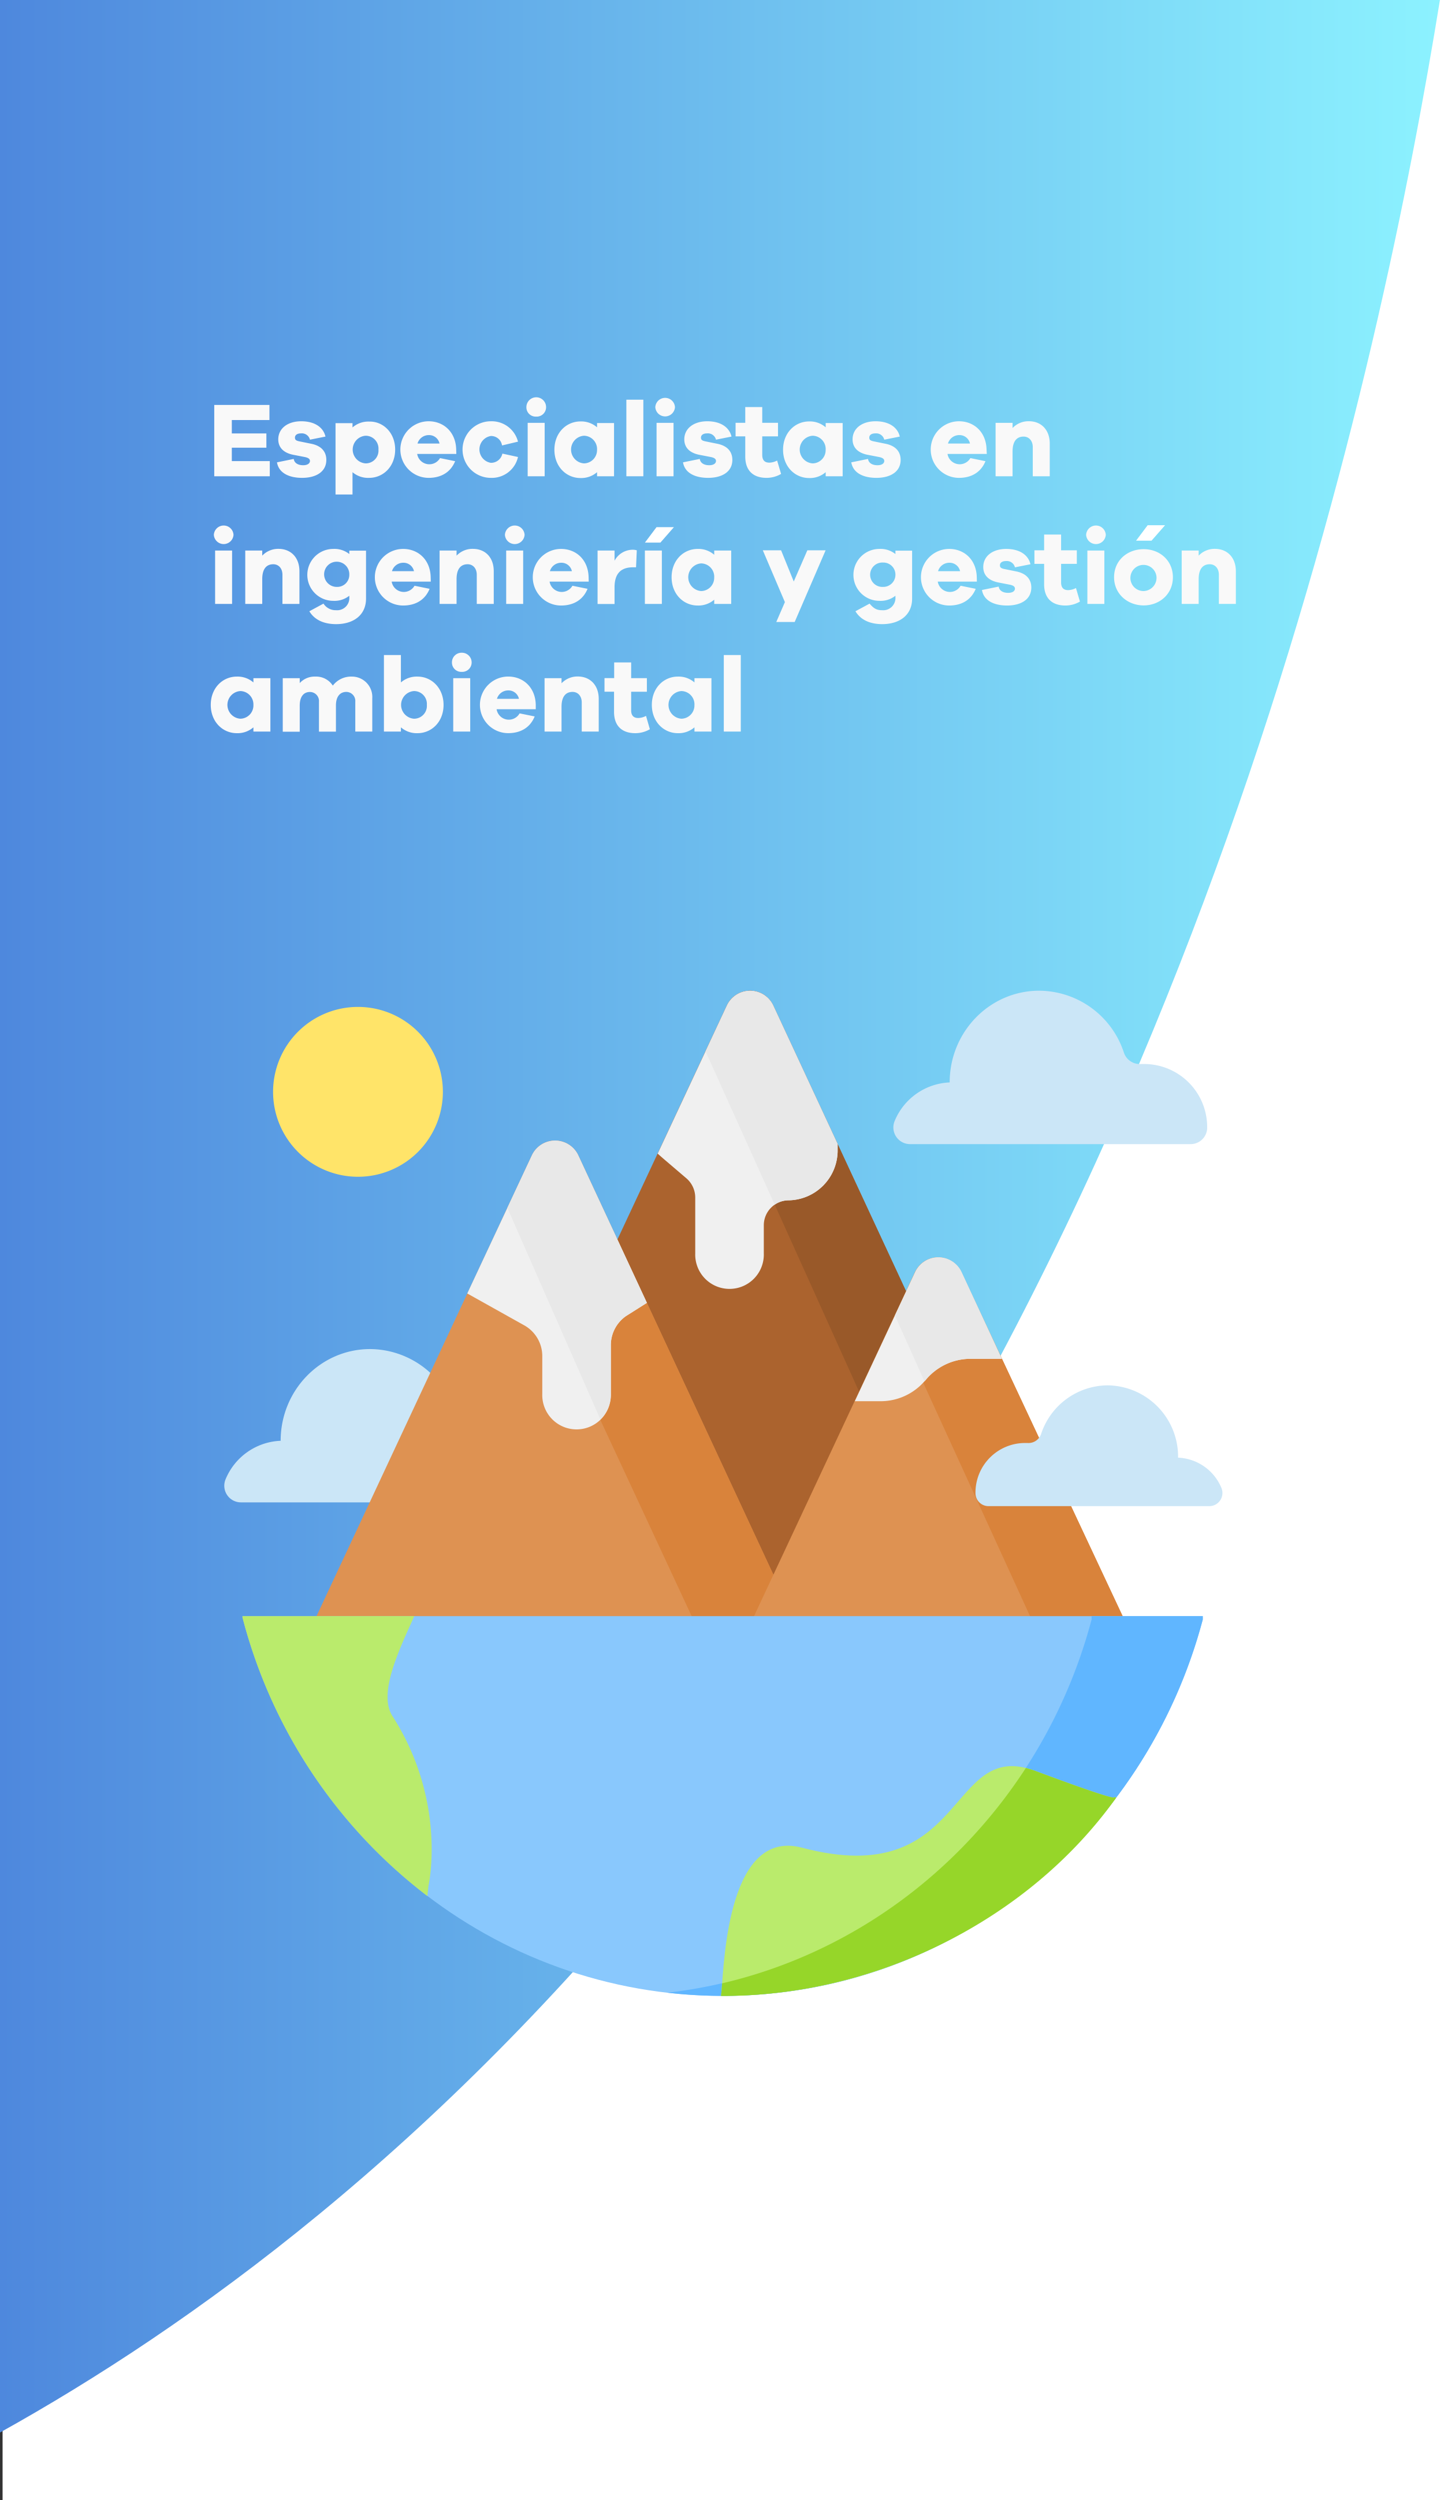 <svg id="Capa_1" data-name="Capa 1" xmlns="http://www.w3.org/2000/svg" xmlns:xlink="http://www.w3.org/1999/xlink" viewBox="0 0 425.2 736"><rect x="0" y="0" width="425.2" height="736" fill="#333333" stroke="none"/><defs><style>.cls-1{fill:#fff;}.cls-2{fill:url(#Degradado_sin_nombre_29);}.cls-3{fill:#f9f9f9;}.cls-4{fill:#cbe6f7;}.cls-5{fill:#ab632e;}.cls-6{fill:#995929;}.cls-7{fill:#de9252;}.cls-8{fill:#d9833b;}.cls-9{fill:#f0f0f0;}.cls-10{fill:#e8e8e8;}.cls-11{fill:#89c8fd;}.cls-12{fill:#60b6ff;}.cls-13{fill:#baeb6c;}.cls-14{fill:#96d629;}.cls-15{fill:#ffe469;}</style><linearGradient id="Degradado_sin_nombre_29" y1="358.03" x2="424" y2="358.03" gradientUnits="userSpaceOnUse"><stop offset="0" stop-color="#4e88dd"/><stop offset="1" stop-color="#8cf2ff"/></linearGradient></defs><title>indexPageMobile</title><rect class="cls-1" x="0.76" width="424.44" height="736"/><path class="cls-2" d="M0,716.07V0H424c-16.72,103.09-67.23,348.7-223.59,543.41C128.35,633.14,55.33,685.28,0,716.07Z"/><path class="cls-3" d="M79.44,140.2H63.09v-21H79.34v4.45H68.26v3.94H78.44v4.2H68.26v3.95H79.44Z"/><path class="cls-3" d="M86.49,135.1c.21,1.34,1.44,1.85,2.78,1.85s2-.57,2-1.26c0-.53-.41-.94-1.57-1.16l-3.19-.62c-2.91-.53-4.57-2.1-4.57-4.57,0-3.23,2.78-5.33,6.76-5.33s6.51,1.79,7.14,4.51l-4.57.91a2.45,2.45,0,0,0-2.63-1.85c-1.35,0-1.79.66-1.79,1.22s.19.88,1.19,1.1l3.7.75c3,.63,4.35,2.41,4.35,4.73,0,3.48-3,5.29-7.14,5.29-3.69,0-6.86-1.34-7.39-4.57Z"/><path class="cls-3" d="M116.36,132.34c0,5-3.51,8.33-7.67,8.33A7.06,7.06,0,0,1,103.8,139v6.57h-5v-21h5v1.26a7.07,7.07,0,0,1,4.89-1.73C112.85,124,116.36,127.4,116.36,132.34Zm-4.92,0a3.78,3.78,0,0,0-3.79-4.07,4.08,4.08,0,0,0,0,8.14A3.76,3.76,0,0,0,111.44,132.34Z"/><path class="cls-3" d="M134.37,133.63H122.84a3.63,3.63,0,0,0,6.73,1.22l4.45.91c-1.35,3.31-4.19,4.91-7.8,4.91a8.33,8.33,0,0,1,0-16.66c4.44,0,8,3.2,8.11,8.33Zm-11.43-3.07h6.48a3.14,3.14,0,0,0-3.16-2.48A3.45,3.45,0,0,0,122.94,130.56Z"/><path class="cls-3" d="M147.93,133.53l4.6,1a7.89,7.89,0,0,1-8,6.14,8.33,8.33,0,1,1,0-16.66,8,8,0,0,1,8,6l-4.7,1.12a3.24,3.24,0,0,0-3.32-2.78,4,4,0,0,0,0,7.89A3.39,3.39,0,0,0,147.93,133.53Z"/><path class="cls-3" d="M160.8,119.85a2.77,2.77,0,0,1-2.92,2.79,2.74,2.74,0,0,1-2.88-2.79,2.9,2.9,0,0,1,5.8,0Zm-5.42,20.35V124.48h5V140.2Z"/><path class="cls-3" d="M180.81,140.2h-5V139a7.08,7.08,0,0,1-4.89,1.72c-4.16,0-7.67-3.35-7.67-8.33s3.51-8.33,7.67-8.33a7.08,7.08,0,0,1,4.89,1.73v-1.26h5Zm-5-7.86a3.93,3.93,0,0,0-3.86-4.07,4.08,4.08,0,0,0,0,8.14A3.91,3.91,0,0,0,175.8,132.34Z"/><path class="cls-3" d="M184.44,140.2V117.66h5V140.2Z"/><path class="cls-3" d="M198.75,119.85a2.9,2.9,0,0,1-5.79,0,2.9,2.9,0,0,1,5.79,0Zm-5.42,20.35V124.48h5V140.2Z"/><path class="cls-3" d="M206.05,135.1c.22,1.34,1.44,1.85,2.78,1.85s2-.57,2-1.26c0-.53-.41-.94-1.57-1.16l-3.19-.62c-2.91-.53-4.57-2.1-4.57-4.57,0-3.23,2.79-5.33,6.76-5.33s6.51,1.79,7.14,4.51l-4.57.91a2.45,2.45,0,0,0-2.63-1.85c-1.35,0-1.79.66-1.79,1.22s.19.88,1.19,1.1l3.7.75c3,.63,4.35,2.41,4.35,4.73,0,3.48-3,5.29-7.14,5.29-3.69,0-6.85-1.34-7.39-4.57Z"/><path class="cls-3" d="M230,139.51a8.49,8.49,0,0,1-4.29,1.16c-3.91,0-6.26-2.13-6.26-6.26v-5.95H216.6v-4h2.85v-4.63h5v4.63h4.64v4h-4.64v5.45c0,1.63.78,2.28,2.1,2.28a5.13,5.13,0,0,0,2.28-.62Z"/><path class="cls-3" d="M248.13,140.2h-5V139a7.05,7.05,0,0,1-4.88,1.72c-4.16,0-7.67-3.35-7.67-8.33s3.51-8.33,7.67-8.33a7.06,7.06,0,0,1,4.88,1.73v-1.26h5Zm-5-7.86a3.92,3.92,0,0,0-3.85-4.07,4.08,4.08,0,0,0,0,8.14A3.9,3.9,0,0,0,243.12,132.34Z"/><path class="cls-3" d="M255.59,135.1c.22,1.34,1.44,1.85,2.79,1.85s2-.57,2-1.26c0-.53-.41-.94-1.56-1.16l-3.2-.62c-2.91-.53-4.57-2.1-4.57-4.57,0-3.23,2.79-5.33,6.76-5.33s6.52,1.79,7.14,4.51l-4.57.91a2.44,2.44,0,0,0-2.63-1.85c-1.35,0-1.78.66-1.78,1.22s.18.88,1.19,1.1l3.69.75c3,.63,4.35,2.41,4.35,4.73,0,3.48-3,5.29-7.14,5.29-3.69,0-6.85-1.34-7.39-4.57Z"/><path class="cls-3" d="M290.57,133.63H279a3.64,3.64,0,0,0,6.74,1.22l4.44.91c-1.34,3.31-4.19,4.91-7.79,4.91a8.33,8.33,0,0,1,0-16.66c4.44,0,8,3.2,8.11,8.33Zm-11.43-3.07h6.48a3.14,3.14,0,0,0-3.16-2.48A3.45,3.45,0,0,0,279.14,130.56Z"/><path class="cls-3" d="M309.11,130.56v9.64h-5v-8.58c0-1.84-1.1-3.1-2.7-3.1-2,0-3.25,1.35-3.25,4.39v7.29h-5V124.48h5V126a6.46,6.46,0,0,1,4.82-2C306.66,124,309.11,126.61,309.11,130.56Z"/><path class="cls-3" d="M68.76,157.43a2.9,2.9,0,0,1-5.79,0,2.9,2.9,0,0,1,5.79,0Zm-5.42,20.35V162.06h5v15.72Z"/><path class="cls-3" d="M88.17,168.14v9.64h-5V169.2c0-1.85-1.1-3.1-2.7-3.1-2,0-3.25,1.35-3.25,4.39v7.29h-5V162.06h5v1.51a6.46,6.46,0,0,1,4.82-2C85.73,161.59,88.17,164.19,88.17,168.14Z"/><path class="cls-3" d="M107.78,176.22c0,4.85-3.7,7.51-8.8,7.51-3.6,0-6.36-1.25-7.89-3.79l4.16-2.25a4.27,4.27,0,0,0,3.7,1.94,3.59,3.59,0,0,0,3.91-3.82v-.44a7,7,0,0,1-4.73,1.5,7.64,7.64,0,0,1,0-15.28,7,7,0,0,1,4.73,1.51v-1h4.92Zm-4.92-7.05a3.71,3.71,0,1,0-3.66,3.6A3.55,3.55,0,0,0,102.86,169.17Z"/><path class="cls-3" d="M126.85,171.21H115.33a3.63,3.63,0,0,0,6.73,1.22l4.44.9c-1.34,3.32-4.19,4.92-7.79,4.92a8.33,8.33,0,0,1,0-16.66c4.45,0,8,3.2,8.11,8.33Zm-11.43-3.07h6.48a3.14,3.14,0,0,0-3.16-2.48A3.45,3.45,0,0,0,115.42,168.14Z"/><path class="cls-3" d="M145.39,168.14v9.64h-5V169.2c0-1.85-1.1-3.1-2.69-3.1-2,0-3.26,1.35-3.26,4.39v7.29h-5V162.06h5v1.51a6.46,6.46,0,0,1,4.82-2C143,161.59,145.39,164.19,145.39,168.14Z"/><path class="cls-3" d="M154.47,157.43a2.9,2.9,0,0,1-5.79,0,2.9,2.9,0,0,1,5.79,0Zm-5.42,20.35V162.06h5v15.72Z"/><path class="cls-3" d="M173.35,171.21H161.83a3.63,3.63,0,0,0,6.73,1.22l4.45.9c-1.35,3.32-4.2,4.92-7.8,4.92a8.33,8.33,0,0,1,0-16.66c4.45,0,8,3.2,8.11,8.33Zm-11.43-3.07h6.48a3.14,3.14,0,0,0-3.16-2.48A3.45,3.45,0,0,0,161.92,168.14Z"/><path class="cls-3" d="M187.51,162l-.22,5h-.91c-3.51,0-5.42,1.81-5.42,5.88v4.92h-5V162.06h5v3a6.08,6.08,0,0,1,5.42-3.23A4.08,4.08,0,0,1,187.51,162Z"/><path class="cls-3" d="M189.89,177.78V162.06h5v15.72Z"/><path class="cls-3" d="M215.31,177.78h-5v-1.25a7.08,7.08,0,0,1-4.88,1.72c-4.16,0-7.67-3.35-7.67-8.33s3.51-8.33,7.67-8.33a7.08,7.08,0,0,1,4.88,1.72v-1.25h5Zm-5-7.86a3.92,3.92,0,0,0-3.85-4.07,4.08,4.08,0,0,0,0,8.14A3.9,3.9,0,0,0,210.3,169.92Z"/><path class="cls-3" d="M234,183.1h-5.42l2.54-5.85L224.62,162H230l3.73,9.18,4-9.18h5.38Z"/><path class="cls-3" d="M268.58,176.22c0,4.85-3.69,7.51-8.8,7.51-3.6,0-6.35-1.25-7.89-3.79l4.17-2.25c1.19,1.41,2.06,1.94,3.69,1.94a3.6,3.6,0,0,0,3.92-3.82v-.44a7,7,0,0,1-4.73,1.5,7.64,7.64,0,0,1,0-15.28,7,7,0,0,1,4.73,1.51v-1h4.91Zm-4.91-7.05A3.55,3.55,0,0,0,260,165.6a3.59,3.59,0,1,0,0,7.17A3.58,3.58,0,0,0,263.67,169.17Z"/><path class="cls-3" d="M287.65,171.21H276.13a3.63,3.63,0,0,0,6.73,1.22l4.45.9c-1.35,3.32-4.2,4.92-7.8,4.92a8.33,8.33,0,0,1,0-16.66c4.45,0,8,3.2,8.11,8.33Zm-11.43-3.07h6.49a3.16,3.16,0,0,0-3.17-2.48A3.45,3.45,0,0,0,276.22,168.14Z"/><path class="cls-3" d="M294.07,172.68c.22,1.34,1.44,1.84,2.79,1.84s2-.56,2-1.25c0-.53-.41-.94-1.57-1.16l-3.19-.62c-2.91-.54-4.57-2.1-4.57-4.57,0-3.23,2.78-5.33,6.76-5.33s6.51,1.79,7.14,4.51l-4.57.91a2.45,2.45,0,0,0-2.63-1.85c-1.35,0-1.79.66-1.79,1.22s.19.88,1.19,1.1l3.7.75c3,.63,4.35,2.41,4.35,4.73,0,3.47-3,5.29-7.14,5.29-3.7,0-6.86-1.35-7.39-4.57Z"/><path class="cls-3" d="M318,177.09a8.49,8.49,0,0,1-4.29,1.16c-3.91,0-6.26-2.13-6.26-6.26v-6h-2.85v-4h2.85v-4.63h5v4.63h4.63v4h-4.63v5.45c0,1.63.78,2.28,2.1,2.28a5.2,5.2,0,0,0,2.28-.62Z"/><path class="cls-3" d="M325.61,157.43a2.9,2.9,0,0,1-5.79,0,2.9,2.9,0,0,1,5.79,0Zm-5.42,20.35V162.06h5v15.72Z"/><path class="cls-3" d="M345.37,169.92c0,5-3.95,8.3-8.61,8.3s-8.71-3.32-8.71-8.3,3.95-8.26,8.71-8.26S345.37,165,345.37,169.92Zm-4.82,0a3.85,3.85,0,1,0-3.79,4.07A3.91,3.91,0,0,0,340.55,169.92Z"/><path class="cls-3" d="M363.91,168.14v9.64h-5V169.2c0-1.85-1.1-3.1-2.69-3.1-2,0-3.26,1.35-3.26,4.39v7.29h-5V162.06h5v1.51a6.46,6.46,0,0,1,4.82-2C361.46,161.59,363.91,164.19,363.91,168.14Z"/><path class="cls-3" d="M79.62,215.36h-5v-1.25a7.13,7.13,0,0,1-4.89,1.72c-4.16,0-7.67-3.35-7.67-8.33s3.51-8.33,7.67-8.33a7.13,7.13,0,0,1,4.89,1.72v-1.25h5Zm-5-7.86a3.93,3.93,0,0,0-3.86-4.07,4.08,4.08,0,0,0,0,8.14A3.91,3.91,0,0,0,74.62,207.5Z"/><path class="cls-3" d="M109.62,205.53v9.83h-5v-8.77a2.67,2.67,0,0,0-2.63-2.91c-1.85,0-3.07,1.35-3.07,4v7.7h-5v-8.77a2.67,2.67,0,0,0-2.66-2.91c-1.82,0-3,1.35-3,4v7.7h-5V199.64h5v1.44a5.94,5.94,0,0,1,4.63-1.91A5.83,5.83,0,0,1,98,201.83a6.76,6.76,0,0,1,5.57-2.66A6,6,0,0,1,109.62,205.53Z"/><path class="cls-3" d="M130.61,207.5c0,5-3.51,8.33-7.67,8.33a7.11,7.11,0,0,1-4.89-1.72v1.25h-5V192.82h5v8.07a7.11,7.11,0,0,1,4.89-1.72C127.1,199.17,130.61,202.55,130.61,207.5Zm-4.92,0a3.78,3.78,0,0,0-3.79-4.07,4.08,4.08,0,0,0,0,8.14A3.77,3.77,0,0,0,125.69,207.5Z"/><path class="cls-3" d="M138.88,195a2.77,2.77,0,0,1-2.92,2.78,2.74,2.74,0,0,1-2.88-2.78,2.82,2.82,0,0,1,2.88-2.85A2.86,2.86,0,0,1,138.88,195Zm-5.42,20.35V199.64h5v15.72Z"/><path class="cls-3" d="M157.76,208.78H146.23A3.64,3.64,0,0,0,153,210l4.44.9c-1.34,3.32-4.19,4.92-7.79,4.92a8.33,8.33,0,0,1,0-16.66c4.44,0,8,3.2,8.11,8.33Zm-11.43-3.06h6.48a3.14,3.14,0,0,0-3.16-2.48A3.45,3.45,0,0,0,146.33,205.72Z"/><path class="cls-3" d="M176.3,205.72v9.64h-5v-8.58c0-1.85-1.1-3.1-2.7-3.1-2,0-3.25,1.35-3.25,4.38v7.3h-5V199.64h5v1.5a6.49,6.49,0,0,1,4.82-2C173.85,199.17,176.3,201.77,176.3,205.72Z"/><path class="cls-3" d="M191.36,214.67a8.52,8.52,0,0,1-4.29,1.16c-3.91,0-6.26-2.13-6.26-6.26v-5.95H178v-4h2.85V195h5v4.63h4.63v4h-4.63v5.45c0,1.62.78,2.28,2.1,2.28a5.2,5.2,0,0,0,2.28-.62Z"/><path class="cls-3" d="M209.49,215.36h-5v-1.25a7.1,7.1,0,0,1-4.88,1.72c-4.17,0-7.67-3.35-7.67-8.33s3.5-8.33,7.67-8.33a7.1,7.1,0,0,1,4.88,1.72v-1.25h5Zm-5-7.86a3.92,3.92,0,0,0-3.85-4.07,4.08,4.08,0,0,0,0,8.14A3.9,3.9,0,0,0,204.48,207.5Z"/><path class="cls-3" d="M213.13,215.36V192.82h5v22.54Z"/><polygon class="cls-1" points="334.53 159.16 339.08 159.16 343.07 154.61 337.94 154.61 334.53 159.16"/><polygon class="cls-1" points="189.9 159.73 194.46 159.73 198.44 155.18 193.32 155.18 189.9 159.73"/><path class="cls-4" d="M158.39,437.43a18.55,18.55,0,0,0-18.32-18.78c-.4,0-.8,0-1.19,0a4.94,4.94,0,0,1-5-3.38A26.42,26.42,0,0,0,109,397.13c-14.56,0-26.36,12.09-26.36,27h0a18.33,18.33,0,0,0-16.23,11.37,4.9,4.9,0,0,0,4.55,6.76h82.56a4.87,4.87,0,0,0,4.9-4.8Z"/><path class="cls-5" d="M167.18,396.14,214,296.06a7.53,7.53,0,0,1,13.72,0l46.53,100.06L223,514Z"/><path class="cls-6" d="M227.73,296.08a7.53,7.53,0,0,0-13.72,0l-6.26,13.39L261.1,427.69l13.16-31.55Z"/><path class="cls-7" d="M89.92,482.77l66.67-142.59a7.53,7.53,0,0,1,13.72,0l66.08,142Z"/><path class="cls-8" d="M170.31,340.2a7.53,7.53,0,0,0-13.72,0l-8,17.22,58.07,124.77L90,482.65l-.06.12,146.47-.6Z"/><path class="cls-7" d="M220,480.09,269.4,374.56a7.53,7.53,0,0,1,13.72,0l50,106.7Z"/><path class="cls-8" d="M283.12,374.58a7.53,7.53,0,0,0-13.72,0L263.14,388l43.8,95.71h27.39Z"/><path class="cls-9" d="M154.43,390.18a10.37,10.37,0,0,1,5.25,9.07v11.11a10.1,10.1,0,1,0,20.19,0V396a10.41,10.41,0,0,1,4.49-8.6l6.12-3.87L170.31,340.2a7.53,7.53,0,0,0-13.72,0l-19,40.57.31.17Z"/><path class="cls-9" d="M202.12,346.87a7.49,7.49,0,0,1,2.6,5.69V369a10.1,10.1,0,1,0,20.19,0v-8.22a7.34,7.34,0,0,1,7.24-7.43,14.68,14.68,0,0,0,14.5-14.85v-1.72l-18.92-40.69a7.53,7.53,0,0,0-13.72,0l-20.35,43.51,1.48,1.31Z"/><path class="cls-10" d="M232.15,353.34a14.68,14.68,0,0,0,14.5-14.85v-1.72l-18.92-40.69a7.53,7.53,0,0,0-13.72,0l-6.26,13.39,20.37,45.15A7.11,7.11,0,0,1,232.15,353.34Z"/><path class="cls-9" d="M259.37,412.48a17.11,17.11,0,0,0,13.16-6.23A17.11,17.11,0,0,1,285.7,400H295l-11.83-25.44a7.53,7.53,0,0,0-13.72,0l-17.74,37.92Z"/><path class="cls-10" d="M285.7,400H295l-11.83-25.44a7.53,7.53,0,0,0-13.72,0l-5.94,12.69,8.72,19.4.35-.4A17.11,17.11,0,0,1,285.7,400Z"/><path class="cls-10" d="M170.31,340.2a7.53,7.53,0,0,0-13.72,0l-7.19,15.38,27.37,62.24a10.41,10.41,0,0,0,3.1-7.44V396a10.41,10.41,0,0,1,4.49-8.6l6.12-3.87Z"/><path class="cls-11" d="M71.4,475.75H354.17v1c-16.93,63.85-73.78,110.79-141.3,110.79-67.74,0-124.73-47.24-141.47-111.4Z"/><path class="cls-12" d="M321.43,475.75v1c-15.55,58.61-64.74,103-124.93,109.85a142.65,142.65,0,0,0,16.37.94c67.52,0,124.37-46.94,141.3-110.79v-1Z"/><path class="cls-13" d="M115.58,505.2c-3.74-5.85.31-16.06,5.4-27.21l1-2.24H71.4v.41a150.84,150.84,0,0,0,54.45,82l.31-3S131.8,530.54,115.58,505.2Z"/><path class="cls-13" d="M304.77,521.28c-26-9.7-19.72,35.57-68.63,22.63-21.44-5.67-22.87,32.33-23.66,42l-.17,1.61h.56c47.12,0,89-22.86,115.82-58.38L328,529S330.81,531,304.77,521.28Z"/><path class="cls-13" d="M320.52,539.08l-.09.1Z"/><path class="cls-14" d="M304.77,521.29a26.55,26.55,0,0,0-2.7-.84c-20.49,31.57-52.28,54.73-89.43,63.39-.06.8-.11,1.51-.16,2.11l-.17,1.61c44.74.17,90.17-21.67,116.38-58.37L328,529S330.81,531,304.77,521.29Z"/><path class="cls-4" d="M355.46,332a18.56,18.56,0,0,0-18.33-18.78c-.4,0-.8,0-1.19,0a4.92,4.92,0,0,1-5-3.37A26.41,26.41,0,0,0,306,291.64c-14.56,0-26.36,12.1-26.36,27v0A18.34,18.34,0,0,0,263.44,330,4.91,4.91,0,0,0,268,336.8h82.56a4.88,4.88,0,0,0,4.91-4.8Z"/><path class="cls-4" d="M287.24,439.56a14.61,14.61,0,0,1,14.43-14.78c.3,0,.6,0,.89,0a3.92,3.92,0,0,0,4-2.64,20.79,20.79,0,0,1,19.62-14.33A21,21,0,0,1,346.9,429.1h0a14.45,14.45,0,0,1,12.77,8.94,3.87,3.87,0,0,1-3.6,5.33H291.12a3.84,3.84,0,0,1-3.88-3.78Z"/><path class="cls-15" d="M130.41,321.41a25,25,0,1,1-25-25A25,25,0,0,1,130.41,321.41Z"/></svg>